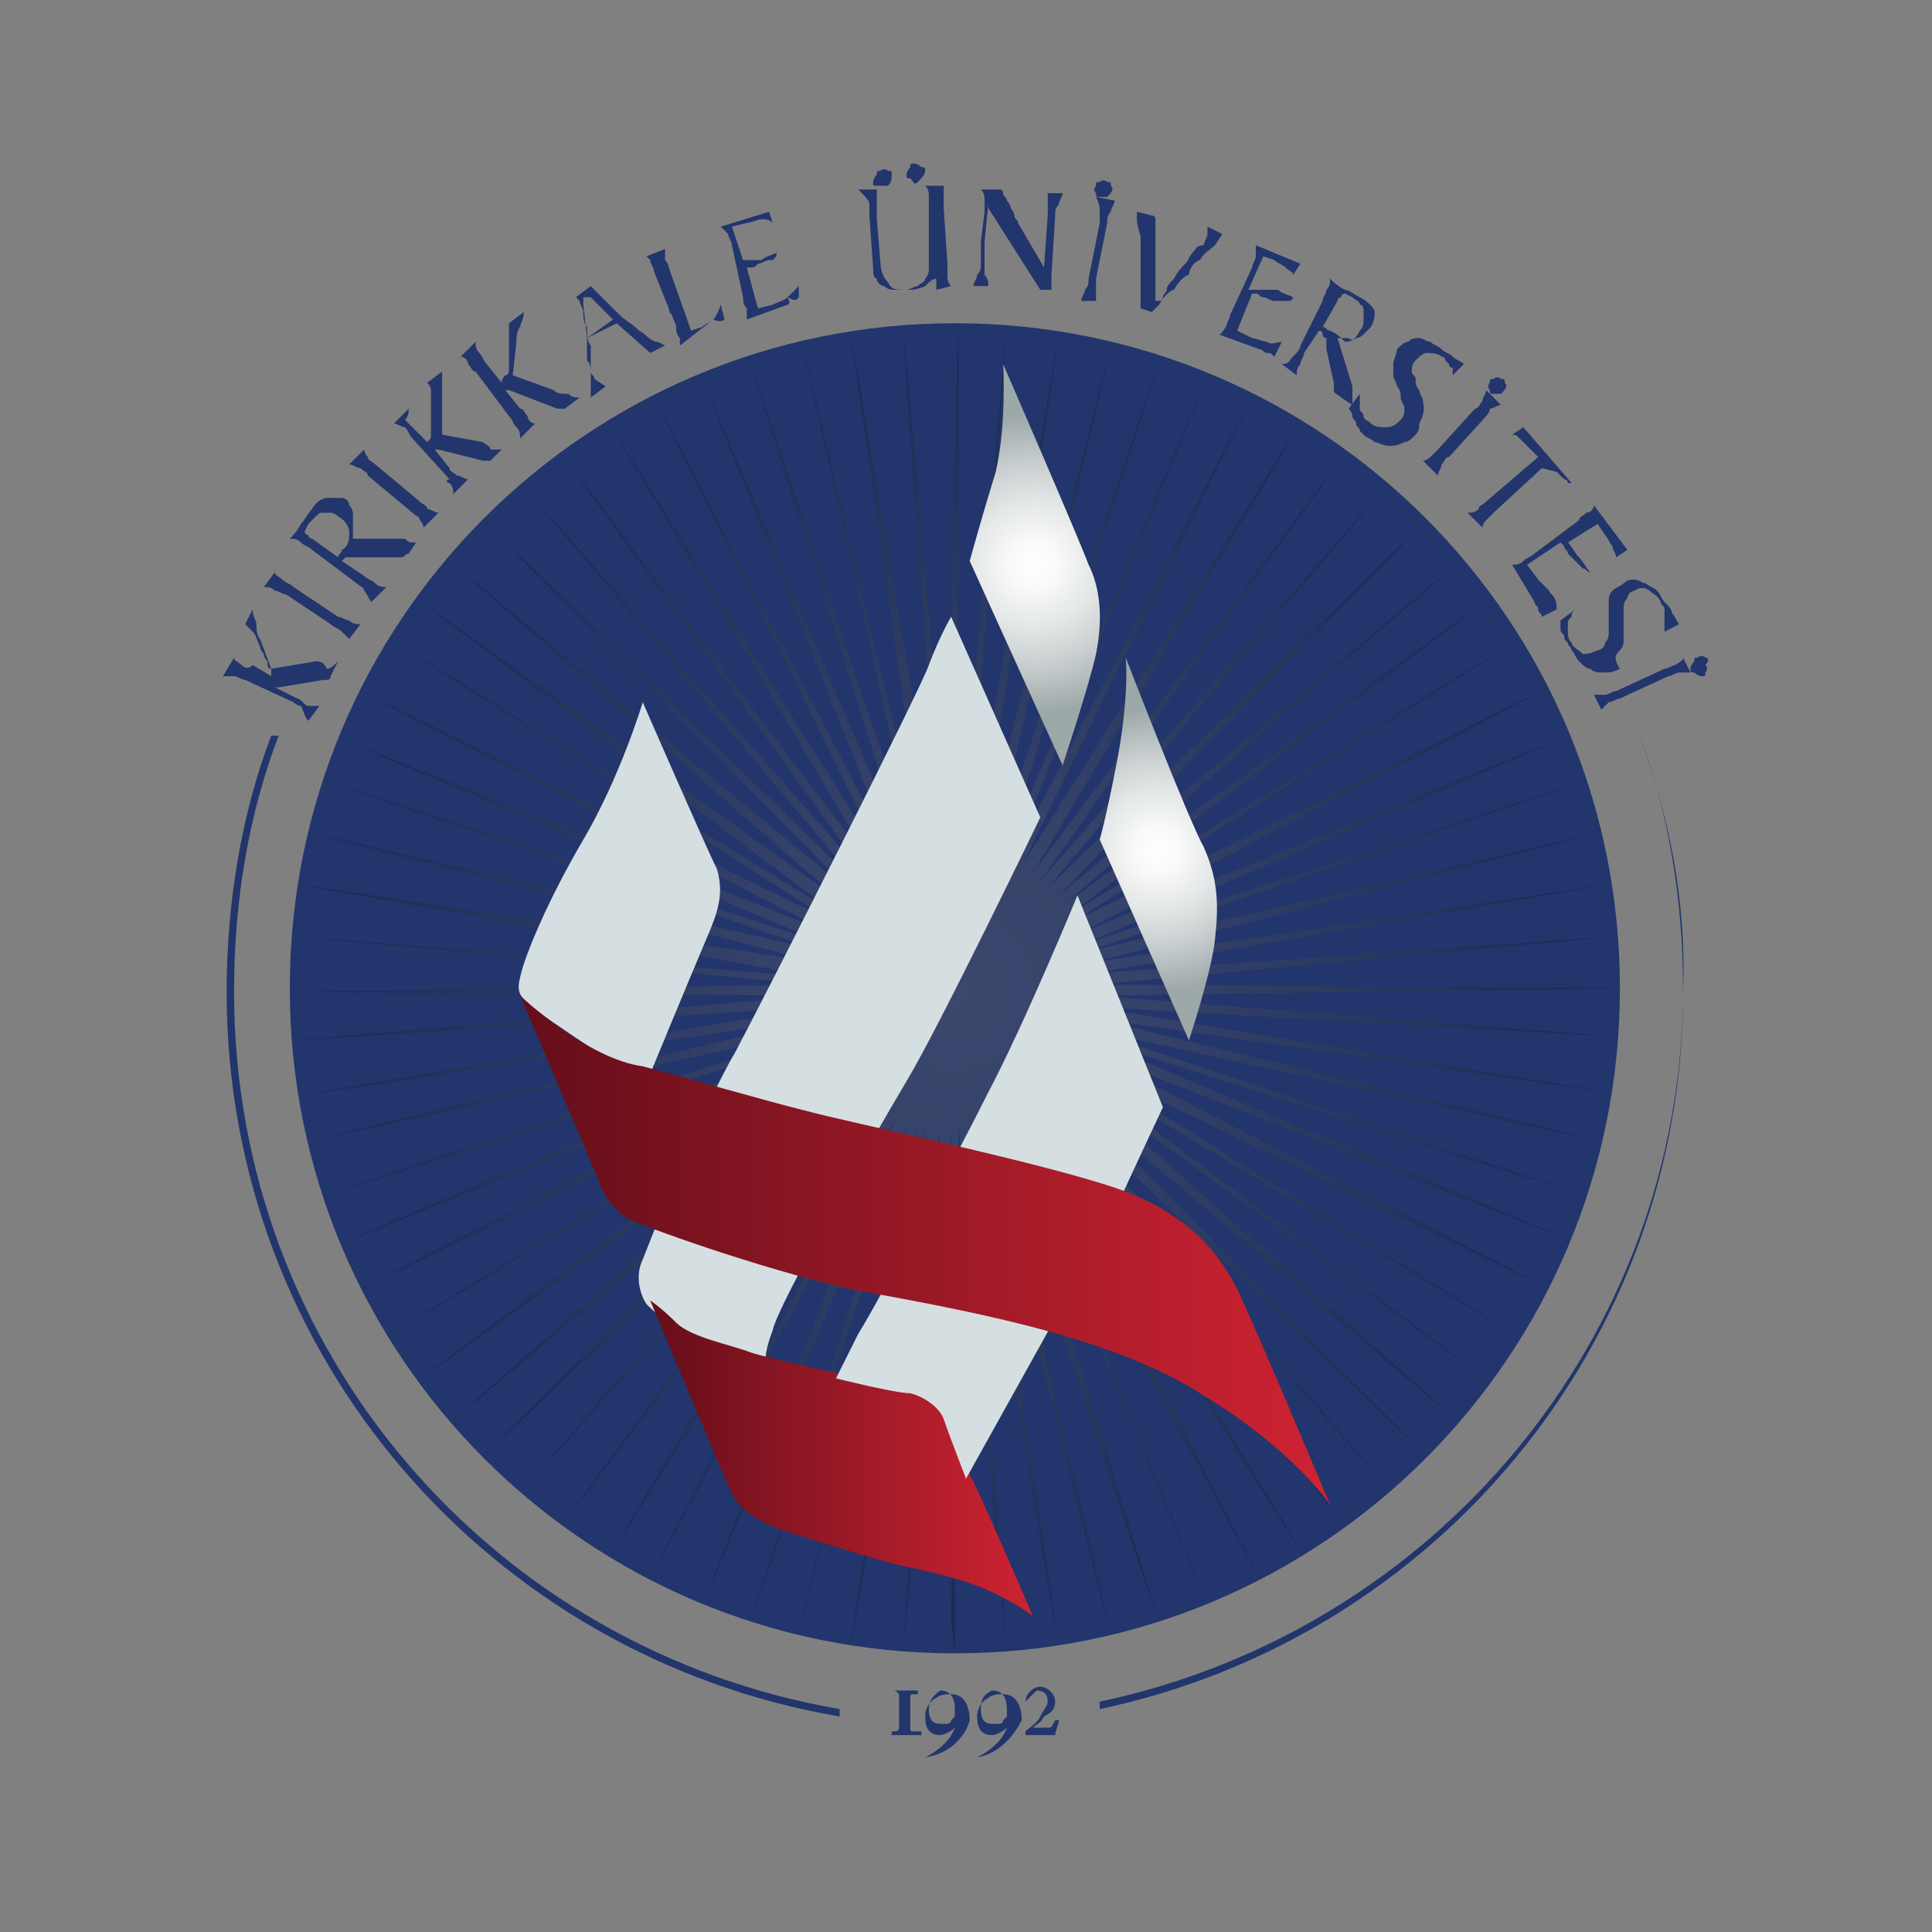 <?xml version="1.0" encoding="utf-8"?>
<!-- Generator: Adobe Illustrator 27.6.1, SVG Export Plug-In . SVG Version: 6.00 Build 0)  -->
<svg version="1.1" id="Layer_1" xmlns="http://www.w3.org/2000/svg" xmlns:xlink="http://www.w3.org/1999/xlink" x="0px" y="0px"
	 viewBox="0 0 52 52" style="enable-background:new 0 0 52 52;" xml:space="preserve">
<rect x="0" y="0" width="52" height="52" fill="#808080" stroke="none"/>
<style type="text/css">
	.st0{fill-rule:evenodd;clip-rule:evenodd;fill:#22356C;}
	.st1{fill-rule:evenodd;clip-rule:evenodd;fill:url(#SVGID_1_);}
	.st2{fill:url(#SVGID_00000037671211435602288290000007978569713993317264_);}
	.st3{fill:url(#SVGID_00000025440264677972091540000016731890457260346290_);}
	.st4{fill:#D5DFE1;}
	.st5{fill:url(#SVGID_00000149348898822808496050000003200870308962712469_);}
	.st6{fill:url(#SVGID_00000115491763620294917420000013611391094250488234_);}
	.st7{fill:#22356C;}
</style>
<g>
	<g>
		<g>
			<path class="st0" d="M43.6,26.6c0,9.9-8,17.9-17.9,17.9s-17.9-8-17.9-17.9s8-17.9,17.9-17.9C35.6,8.7,43.6,16.7,43.6,26.6z"/>
			
				<radialGradient id="SVGID_1_" cx="5173.698" cy="-7500.238" r="376.139" gradientTransform="matrix(4.757426e-02 0 0 -4.757426e-02 -220.44 -330.16)" gradientUnits="userSpaceOnUse">
				<stop  offset="0" style="stop-color:#3B476D"/>
				<stop  offset="0.288" style="stop-color:#354269"/>
				<stop  offset="0.7" style="stop-color:#25365C"/>
				<stop  offset="1" style="stop-color:#162A51"/>
			</radialGradient>
			<polygon class="st1" points="29.5,26.8 43.6,26.6 29.5,26.5 43.5,25.2 29.4,26.2 43.3,23.8 29.4,25.9 43.1,22.4 29.3,25.6 
				42.7,21 29.2,25.4 42.2,19.8 29.1,25.1 41.7,18.5 28.9,24.8 40.9,17.2 28.8,24.6 40.1,16.1 28.7,24.3 39.3,15.1 28.5,24.1 
				38.4,14 28.2,23.9 37.3,13.1 28,23.7 36.2,12.2 27.8,23.5 35,11.4 27.5,23.3 33.7,10.7 27.2,23.2 32.5,10.1 27,23.1 31.2,9.7 
				26.7,23.1 29.9,9.3 26.4,23 28.5,9 26.1,22.9 27.1,8.8 25.8,22.9 25.8,10.1 25.8,8.7 25.8,10 25.8,8.7 25.6,15.9 25.6,16.6 
				25.6,23 24.3,8.8 25.3,23 22.9,9 24.9,23 21.6,9.3 24.7,23.1 20.2,9.8 24.4,23.1 18.9,10.2 24.1,23.2 17.6,10.7 23.9,23.4 
				16.4,11.4 23.6,23.5 15.1,12.2 23.4,23.7 14.1,13.1 23.2,23.9 13,14 23,24.1 12.1,15.1 22.7,24.3 11.2,16.1 22.5,24.6 10.5,17.2 
				22.4,24.8 9.7,18.6 22.3,25.1 9.2,19.9 22.2,25.4 8.7,21 22.1,25.6 8.3,22.4 22,25.9 8,23.8 22,26.3 7.9,25.2 21.9,26.5 
				7.9,26.7 21.9,26.8 7.9,28 22,27.1 8,29.5 22,27.4 8.4,30.7 22.1,27.7 8.7,32.2 22.2,27.9 9.1,33.5 22.3,28.2 9.7,34.7 
				22.4,28.5 10.4,36 22.5,28.7 11.2,37.2 22.7,29 12.1,38.3 23,29.2 13,39.2 23.2,29.5 14,40.2 23.4,29.6 15.1,41.1 23.6,29.8 
				16.4,41.9 23.9,29.9 17.5,42.5 24.1,30.1 18.9,43.2 24.4,30.3 20.2,43.7 24.7,30.3 21.5,44 24.9,30.3 22.9,44.3 25.3,30.4 
				24.3,44.5 25.6,30.4 25.6,43.2 25.6,43.6 25.7,44.5 25.7,44.4 25.7,44.6 25.7,43.6 25.7,43.2 25.8,30.3 27.1,44.5 26.1,30.3 
				28.5,44.3 26.4,30.3 29.9,44 26.7,30.3 31.2,43.7 27.1,30.3 32.5,43.2 27.2,30.1 33.9,42.5 27.5,29.9 35.1,41.9 27.8,29.7 
				36.2,41.1 28,29.5 37.4,40.1 28.2,29.4 38.4,39.2 28.5,29.2 39.3,38.3 28.7,28.9 40.1,37.2 28.8,28.7 40.9,36 28.9,28.5 
				41.7,34.7 29.1,28.2 42.3,33.4 29.2,27.9 42.7,32.2 29.3,27.7 43,30.7 29.4,27.4 43.3,29.4 29.4,27.1 43.5,27.9 			"/>
		</g>
		<g>
			
				<radialGradient id="SVGID_00000050645562715652093500000002881889116115193006_" cx="5218.449" cy="-7259.091" r="84.252" gradientTransform="matrix(4.757426e-02 0 0 -4.757426e-02 -220.44 -330.16)" gradientUnits="userSpaceOnUse">
				<stop  offset="0" style="stop-color:#FFFFFF"/>
				<stop  offset="0.168" style="stop-color:#F8F9F9"/>
				<stop  offset="0.41" style="stop-color:#E5E8E8"/>
				<stop  offset="0.696" style="stop-color:#C6CCCD"/>
				<stop  offset="1" style="stop-color:#9DA8A9"/>
			</radialGradient>
			<path style="fill:url(#SVGID_00000050645562715652093500000002881889116115193006_);" d="M27,9.8c0,0,0.1,1.6-0.2,2.9
				c-0.4,1.3-0.7,2.4-0.7,2.4l2.5,5.5c0,0,0.7-2.1,0.9-3c0.2-1,0.1-1.8-0.2-2.4C29,14.4,27,9.8,27,9.8z"/>
			
				<radialGradient id="SVGID_00000165919854502500293570000000416119726872219288_" cx="5288.73" cy="-7420.786" r="79.917" gradientTransform="matrix(4.757426e-02 0 0 -4.757426e-02 -220.44 -330.16)" gradientUnits="userSpaceOnUse">
				<stop  offset="0" style="stop-color:#FFFFFF"/>
				<stop  offset="0.168" style="stop-color:#F8F9F9"/>
				<stop  offset="0.41" style="stop-color:#E5E8E8"/>
				<stop  offset="0.696" style="stop-color:#C6CCCD"/>
				<stop  offset="1" style="stop-color:#9DA8A9"/>
			</radialGradient>
			<path style="fill:url(#SVGID_00000165919854502500293570000000416119726872219288_);" d="M30.3,17.7c0,0,0.1,0.9-0.2,2.6
				c-0.3,1.6-0.5,2.3-0.5,2.3L32,28c0,0,0.6-1.8,0.7-2.7c0.1-0.9,0.1-1.6-0.3-2.5C32,22.1,30.3,17.7,30.3,17.7z"/>
			<path class="st4" d="M25.6,16.6L28,22c0,0-2.7,5.6-3.6,7.1s-3.5,6.1-3.6,6.7c-0.2,0.5-0.2,0.8-0.2,0.8s-1.4-0.3-2.1-0.7
				c-0.7-0.4-0.9-0.6-1.1-0.8c-0.2-0.3-0.3-0.8-0.1-1.2c0,0,1.5-3.9,2.5-5.6c0.9-1.7,5-9.8,5.2-10.4C25.3,17.1,25.6,16.6,25.6,16.6z
				"/>
			
				<linearGradient id="SVGID_00000116193088491621130340000000005014548472333955_" gradientUnits="userSpaceOnUse" x1="17.474" y1="12.647" x2="27.852" y2="12.647" gradientTransform="matrix(1 0 0 -1 0 51.89)">
				<stop  offset="0" style="stop-color:#640E1A"/>
				<stop  offset="1" style="stop-color:#CF2332"/>
			</linearGradient>
			<path style="fill:url(#SVGID_00000116193088491621130340000000005014548472333955_);" d="M25.6,38.2c-0.1-0.4-0.4-0.6-1.2-0.8
				c-0.7-0.2-3.6-0.8-4.2-1c-0.5-0.2-1.6-0.4-2-0.8c-0.4-0.4-0.7-0.6-0.7-0.6s2,4.8,2.2,5.2s0.6,0.7,1.4,1c0,0,2.2,0.7,3,0.9
				c0.9,0.2,1.9,0.4,2.7,0.8c0.8,0.4,1,0.6,1,0.6s-1.5-3.5-1.7-3.8C26.1,39.4,25.6,38.2,25.6,38.2"/>
			<path class="st4" d="M29,24.1c0,0-1.4,3.4-2.4,5.3c-1,2-3,5.7-3.5,6.5c-0.4,0.8-0.6,1.2-0.6,1.2s1.6,0.4,2,0.4
				c0.4,0.1,0.8,0.4,0.9,0.7c0.1,0.3,0.6,1.6,0.6,1.6s3.4-6.1,4-7.2c0.5-1.1,1.3-2.8,1.3-2.8L29,24.1z"/>
			<path class="st4" d="M17.3,18.9c0,0-0.6,2-1.6,3.7s-1.6,3.2-1.7,3.7c-0.1,0.4,0,0.5,0.2,0.7c0.2,0.2,1.1,0.8,1.7,1.2
				c0.7,0.4,1.6,0.7,1.6,0.7s1.2-2.9,1.5-3.6c0.3-0.7,0.5-1.2,0.3-1.9C19,22.8,17.3,18.9,17.3,18.9z"/>
			
				<linearGradient id="SVGID_00000022543551060677047640000017690104546392053693_" gradientUnits="userSpaceOnUse" x1="13.992" y1="18.25" x2="35.898" y2="18.25" gradientTransform="matrix(1 0 0 -1 0 51.89)">
				<stop  offset="0" style="stop-color:#640E1A"/>
				<stop  offset="1" style="stop-color:#CF2332"/>
			</linearGradient>
			<path style="fill:url(#SVGID_00000022543551060677047640000017690104546392053693_);" d="M14,26.8c0,0,2.1,4.9,2.2,5.2
				c0.2,0.4,0.4,0.6,0.7,0.8c0.4,0.2,3.4,1.3,6,1.9c2.7,0.5,6.9,1.2,9.4,2.8c2.5,1.5,3.5,3,3.5,3s-2.1-5-2.5-5.8
				c-0.4-0.8-1.2-2-3.2-2.7s-7.3-1.8-8.4-2.1c-1.2-0.3-2.9-0.8-4.4-1.2C15.8,28.5,14,26.8,14,26.8z"/>
		</g>
		<g>
			<g>
				<g>
					<g>
						<path class="st7" d="M24,45.5c0,0,0.2,0,0.3,0c0.1,0,0.3,0,0.4,0v0.1c-0.1,0-0.1,0-0.1,0c-0.1,0-0.1,0-0.1,0.1s0,0.3,0,0.4
							c0,0.2,0,0.4,0,0.4c0,0.1,0,0.1,0.1,0.1c0,0,0.1,0,0.2,0v0.1c-0.1,0-0.2,0-0.4,0c-0.1,0-0.3,0-0.4,0v-0.1c0.1,0,0.1,0,0.1,0
							c0.1,0,0.1-0.1,0.1-0.1c0-0.1,0-0.2,0-0.5c0-0.2,0-0.3,0-0.4C24.1,45.5,24.1,45.5,24,45.5C24,45.6,24,45.6,24,45.5
							C24,45.6,24,45.5,24,45.5z"/>
					</g>
					<g>
						<path class="st7" d="M27.6,45.8C27.6,45.8,27.5,45.8,27.6,45.8c0-0.2,0.2-0.4,0.4-0.4c0.2,0,0.4,0.2,0.4,0.4
							c0,0.2-0.1,0.3-0.3,0.4c-0.1,0.2-0.2,0.2-0.3,0.3l0,0c0.1,0,0.3,0,0.4,0c0.1,0,0.1,0,0.2-0.2h0.1c0,0.1-0.1,0.3-0.1,0.4
							c0,0,0,0-0.1,0c-0.2,0-0.4,0-0.6,0h-0.1v-0.1c0.1-0.1,0.3-0.2,0.4-0.4c0.1-0.2,0.2-0.3,0.2-0.4c0-0.2-0.1-0.3-0.3-0.3
							C27.8,45.6,27.7,45.7,27.6,45.8z"/>
					</g>
					<g>
						<path class="st7" d="M24.9,47.3c0.4-0.2,0.7-0.5,0.8-0.8l0,0c-0.1,0.1-0.3,0.2-0.4,0.2c-0.3,0-0.4-0.2-0.4-0.5
							c0-0.2,0.1-0.4,0.3-0.5c0.1-0.1,0.3-0.1,0.4-0.1c0.4,0,0.5,0.4,0.5,0.7C26,46.7,25.6,47.2,24.9,47.3
							C24.9,47.4,24.9,47.3,24.9,47.3z M25,46c0,0.4,0.2,0.4,0.4,0.4c0.1,0,0.2,0,0.2-0.1l0.1-0.1c0-0.1,0-0.1,0-0.2
							c0-0.4-0.2-0.5-0.4-0.5C25.2,45.6,25,45.7,25,46z"/>
					</g>
					<g>
						<path class="st7" d="M26.3,47.3c0.4-0.2,0.7-0.5,0.8-0.8l0,0c-0.1,0.1-0.3,0.2-0.4,0.2c-0.3,0-0.4-0.2-0.4-0.5
							c0-0.2,0.1-0.4,0.3-0.5c0.1-0.1,0.3-0.1,0.4-0.1c0.4,0,0.5,0.4,0.5,0.7C27.3,46.7,26.9,47.2,26.3,47.3
							C26.3,47.4,26.3,47.3,26.3,47.3z M26.4,46c0,0.4,0.2,0.4,0.4,0.4c0.1,0,0.2,0,0.2-0.1l0.1-0.1c0-0.1,0-0.1,0-0.2
							c0-0.4-0.2-0.5-0.4-0.5C26.5,45.6,26.4,45.7,26.4,46z"/>
					</g>
				</g>
				<g>
					<path class="st0" d="M6.3,26.7c0-2.5,0.4-4.8,1.2-6.9H7.3c-0.8,2.1-1.2,4.5-1.2,6.9c0,9.8,7.1,17.9,16.5,19.5V46
						C13.3,44.4,6.3,36.4,6.3,26.7z"/>
					<path class="st0" d="M44.1,19.7c0.8,2.1,1.2,4.5,1.2,6.9c0,9.4-6.7,17.3-15.7,19.2V46c9-1.9,15.7-9.8,15.7-19.3
						C45.4,24.2,44.9,21.9,44.1,19.7L44.1,19.7L44.1,19.7z"/>
				</g>
			</g>
			<g>
				<path class="st7" d="M8.5,17.8L7.3,18L7,17.2c-0.1-0.1-0.1-0.3-0.1-0.4c0-0.1-0.1-0.2-0.1-0.4l-0.2,0.4l0,0l0,0
					c0,0,0.1,0.1,0.2,0.2c0.1,0.1,0.1,0.2,0.2,0.4c0,0.1,0.1,0.2,0.1,0.2c0,0.1,0.1,0.2,0.1,0.2c0,0.1,0,0.2,0.1,0.2
					c0,0.1,0,0.1,0,0.2l-0.5-0.3c-0.1,0.1-0.2,0.1-0.3,0c-0.1-0.1-0.2-0.1-0.2-0.2L6,18.2c0.1,0,0.2,0,0.3,0s0.2,0.1,0.3,0.1
					l1.3,0.6C7.9,18.9,8,19,8.1,19c0.1,0.2,0.1,0.3,0.2,0.4l0.3-0.4c-0.1,0-0.2,0-0.3,0S8.1,18.8,8,18.8l-0.6-0.3l0,0l0,0l0,0
					c0,0,0,0,0.1,0l1.2-0.2h0.1c0,0,0.1,0,0.1-0.1l0.2-0.4C9,17.9,8.9,18,8.8,18C8.7,17.8,8.6,17.8,8.5,17.8z"/>
				<path class="st7" d="M9.1,16.6l-1.2-0.8c-0.1-0.1-0.2-0.1-0.3-0.2c-0.1-0.1-0.2-0.1-0.2-0.2l-0.3,0.4c0.1,0,0.2,0,0.3,0.1
					c0.1,0,0.2,0.1,0.3,0.1l1.2,0.8C9,16.9,9.1,16.9,9.2,17c0.1,0.1,0.1,0.1,0.2,0.2l0.3-0.4c-0.1,0-0.2,0-0.3-0.1
					C9.3,16.7,9.2,16.6,9.1,16.6z"/>
				<path class="st7" d="M10.9,14.5L10.9,14.5h-0.2H9.5c0-0.1,0-0.2,0-0.3s0-0.2,0-0.3s0-0.2-0.1-0.3c0-0.1-0.1-0.2-0.2-0.2
					c-0.2,0-0.3,0-0.4,0s-0.3,0.1-0.4,0.3c-0.1,0.1-0.2,0.3-0.3,0.4c-0.1,0.2-0.2,0.3-0.3,0.4c0.1,0,0.2,0,0.3,0.1
					c0.1,0.1,0.2,0.1,0.3,0.2l1.2,0.9c0.1,0.1,0.2,0.1,0.2,0.2c0.1,0.1,0.1,0.2,0.2,0.3l0.4-0.4c-0.1,0-0.2,0-0.3-0.1
					c-0.1-0.1-0.2-0.1-0.3-0.2l-0.6-0.4L9.3,15h0.1h0.1c0.1,0,0.1,0,0.2,0h0.9c0.1,0,0.2,0,0.2,0c0.1,0,0.1-0.1,0.2-0.1l0.2-0.3
					C11,14.6,11,14.6,10.9,14.5C11,14.5,11,14.5,10.9,14.5z M9.2,14.8c0,0.1-0.1,0.1-0.1,0.2l-0.7-0.5c0,0-0.1,0-0.1-0.1
					c0,0-0.1,0-0.1-0.1l0.1-0.2C8.4,14,8.4,14,8.5,13.9c0.1-0.1,0.1-0.1,0.2-0.1c0.1,0,0.1,0,0.2,0c0.1,0,0.2,0.1,0.2,0.1
					c0.2,0.1,0.3,0.3,0.3,0.4C9.4,14.5,9.4,14.7,9.2,14.8z"/>
				<path class="st7" d="M11.3,13.5l-1.2-1c-0.1-0.1-0.2-0.1-0.2-0.2c-0.1-0.1-0.1-0.2-0.1-0.2l-0.4,0.4c0.1,0,0.2,0.1,0.3,0.1
					c0.1,0.1,0.2,0.1,0.2,0.2l1.2,1c0.1,0.1,0.2,0.1,0.2,0.2c0.1,0.1,0.1,0.2,0.1,0.2l0.4-0.4c-0.1,0-0.2-0.1-0.3-0.1
					C11.5,13.6,11.4,13.6,11.3,13.5z"/>
				<path class="st7" d="M13,11.9l-1.1-0.2v-0.9c0-0.1,0-0.3,0-0.4c0-0.1,0-0.2,0-0.4l-0.4,0.3l0,0l0,0c0,0,0.1,0.1,0.1,0.2
					s0,0.3,0,0.4c0,0.1,0,0.2,0,0.3s0,0.2,0,0.3s0,0.2,0,0.2c0,0.1,0,0.1-0.1,0.2l-0.4-0.4c-0.1-0.1-0.1-0.1-0.2-0.2
					C11,11.2,11,11.1,11,11l-0.4,0.4c0.1,0,0.2,0.1,0.3,0.1c0.1,0.1,0.1,0.2,0.2,0.3l1,1.1C12,12.9,12,13,12.1,13
					c0.1,0.1,0.1,0.2,0.1,0.3l0.4-0.4c-0.1,0-0.2-0.1-0.3-0.1c-0.1-0.1-0.2-0.1-0.2-0.2l-0.4-0.5l0,0l0,0l0,0c0,0,0,0,0.1,0l1.2,0.3
					h0.1h0.1l0.3-0.3c-0.1,0-0.2,0-0.3,0C13.2,12,13.1,12,13,11.9z"/>
				<path class="st7" d="M14.9,10.5l-1.1-0.4l0.1-0.9c0-0.1,0-0.3,0.1-0.4c0-0.1,0.1-0.2,0.1-0.4l-0.4,0.3l0,0l0,0c0,0,0,0.1,0,0.2
					c0,0.1,0,0.3,0,0.4c0,0.1,0,0.2,0,0.3c0,0.1,0,0.2,0,0.3s0,0.2-0.1,0.2c-0.1,0.1-0.1,0.2-0.1,0.2l-0.4-0.5
					c-0.1-0.1-0.1-0.2-0.2-0.3c-0.1-0.1-0.1-0.2-0.1-0.3l-0.4,0.4c0.1,0,0.2,0.1,0.2,0.2c0.1,0.1,0.1,0.2,0.2,0.2l0.9,1.2
					c0.1,0.1,0.1,0.2,0.2,0.3c0.1,0.1,0.1,0.2,0.1,0.3l0.4-0.4c-0.1,0-0.2-0.1-0.2-0.2c-0.1-0.1-0.1-0.2-0.2-0.2l-0.4-0.5l0,0l0,0
					l0,0c0,0,0,0,0.1,0L15,11h0.1h0.1l0.4-0.3c-0.1,0-0.2,0-0.3-0.1C15.1,10.6,15,10.6,14.9,10.5z"/>
				<path class="st7" d="M17.2,8.9c-0.2-0.2-0.4-0.3-0.5-0.4c-0.2-0.2-0.3-0.3-0.4-0.4c-0.2-0.2-0.3-0.3-0.4-0.4l-0.4,0.3l0.1,0.1
					c0,0.1,0.1,0.2,0.1,0.3c0,0.1,0,0.3,0.1,0.4c0,0.2,0,0.4,0.1,0.5c0,0.2,0,0.4,0,0.5s0,0.4,0,0.4c0,0.2,0,0.3,0,0.3v0.2l0.4-0.3
					L16,10.2c0-0.1-0.1-0.1-0.1-0.2c0-0.1,0-0.2-0.1-0.3c0-0.1,0-0.2,0-0.3c0-0.1,0-0.2,0-0.3l0.8-0.4l0.9,0.8l0.4-0.2l-0.2-0.1
					C17.5,9.2,17.4,9,17.2,8.9z M15.8,9.1l-0.1-0.9c0,0,0,0,0-0.1V8c0,0,0,0,0.1,0c0,0,0,0,0.1,0l0.6,0.6L15.8,9.1z"/>
				<path class="st7" d="M19.2,8.6c-0.1,0.1-0.2,0.1-0.3,0.2l-0.3,0.1L18,7.2C18,7.1,17.9,7,17.9,7c0-0.1,0-0.2,0-0.3l-0.5,0.2
					C17.5,7,17.5,7,17.5,7c0,0.1,0.1,0.2,0.1,0.3l0.4,1c0,0,0,0.1,0.1,0.2c0,0.1,0.1,0.2,0.1,0.3c0,0.1,0,0.2,0.1,0.3
					c0,0.1,0,0.2,0,0.2L19.2,8.6c0.2,0.1,0.3,0,0.3,0l-0.1-0.4C19.3,8.5,19.2,8.6,19.2,8.6z"/>
				<path class="st7" d="M21.2,8c-0.1,0.1-0.2,0.1-0.4,0.2l-0.4,0.1l-0.3-1.1h0.1c0.1,0,0.1,0,0.2-0.1c0.1,0,0.2-0.1,0.3-0.1
					S20.8,7,20.8,7c0.1-0.1,0.1-0.1,0.1-0.2c-0.2,0.1-0.3,0.1-0.4,0.2C20.3,7,20.2,7,20,7l-0.3-0.9l0.4-0.1c0.1,0,0.3-0.1,0.4-0.1
					s0.2,0,0.3,0.1l-0.1-0.3l-1.3,0.4c0.1,0.1,0.1,0.1,0.2,0.2c0,0.1,0.1,0.2,0.1,0.3L20,8c0,0.1,0,0.2,0.1,0.3c0,0.1,0,0.2,0,0.3
					l1.1-0.4C21.2,8.2,21.3,8.2,21.2,8c0.2,0.1,0.2,0.1,0.3,0V7.7C21.4,7.8,21.3,7.9,21.2,8z"/>
				<path class="st7" d="M24.7,4.9C24.8,4.9,24.8,4.9,24.7,4.9c0.1-0.1,0.2-0.2,0.2-0.3s0-0.1-0.1-0.1c0,0-0.1-0.1-0.2-0.1
					c-0.1,0-0.1,0-0.1,0.1c0,0-0.1,0.1-0.1,0.2s0,0.1,0.1,0.1C24.6,4.9,24.6,5,24.7,4.9z"/>
				<path class="st7" d="M23.9,5C24,5,24,5,23.9,5C24,4.9,24,4.8,24,4.7c0-0.1,0-0.1-0.1-0.1c0,0-0.1-0.1-0.2,0
					c-0.1,0-0.1,0-0.1,0.1c0,0-0.1,0.1-0.1,0.2s0,0.1,0.1,0.1C23.8,5,23.9,5,23.9,5z"/>
				<path class="st7" d="M25.5,7.1l-0.1-1.5c0-0.1,0-0.1,0-0.2s0-0.1,0-0.2s0-0.1,0-0.2V5h-0.5c0.1,0.1,0.1,0.2,0.1,0.3s0,0.2,0,0.3
					v0.6c0,0.1,0,0.2,0,0.3s0,0.2,0,0.3c0,0.1,0,0.3,0,0.4s0,0.2-0.1,0.3c0,0.1-0.1,0.1-0.2,0.2c-0.1,0-0.2,0.1-0.3,0.1
					c-0.3,0-0.4,0-0.5-0.2c-0.1-0.1-0.2-0.3-0.2-0.5l-0.1-1.2c0-0.1,0-0.1,0-0.2s0-0.1,0-0.2s0-0.1,0-0.2V5.1h-0.5
					c0.2,0.2,0.3,0.3,0.3,0.4s0,0.2,0,0.3l0.1,1.4c0,0.1,0,0.3,0.1,0.3c0,0.1,0.1,0.2,0.2,0.2c0.1,0.1,0.2,0.1,0.3,0.1s0.2,0,0.4,0
					c0.2,0,0.4-0.1,0.4-0.1c0.1-0.1,0.2-0.2,0.3-0.2l0,0l0,0l0,0v0.3l0.4-0.1c-0.1-0.1-0.1-0.2-0.1-0.3C25.5,7.3,25.5,7.2,25.5,7.1z
					"/>
				<path class="st7" d="M28.2,5.4c0,0.1,0,0.2,0,0.4l-0.1,1.4c0,0,0,0,0,0.1l0,0l0,0c0,0,0,0,0-0.1l-0.7-1.2c0-0.1-0.1-0.1-0.1-0.2
					s-0.1-0.2-0.1-0.2c0-0.1-0.1-0.2-0.1-0.2c0-0.1-0.1-0.1-0.1-0.2c0,0,0-0.1-0.1-0.1h-0.1h-0.4c0.1,0.1,0.1,0.2,0.1,0.3
					s0,0.2,0,0.3l-0.1,0.8c0,0.1,0,0.2,0,0.3c0,0.1,0,0.2,0,0.3c0,0.1,0,0.2-0.1,0.3c0,0.1-0.1,0.2-0.1,0.3h0.4c0-0.1,0-0.2-0.1-0.3
					c0-0.1,0-0.2,0-0.3c0-0.1,0-0.2,0-0.3c0-0.1,0-0.2,0-0.3l0.1-1V5.5c0,0,0,0,0,0.1L28,7.8h0.3c0-0.1,0-0.1,0-0.2s0-0.1,0-0.2
					l0.1-1.6c0-0.1,0-0.2,0.1-0.3c0-0.1,0.1-0.2,0.1-0.3h-0.4C28.2,5.3,28.2,5.4,28.2,5.4z"/>
				<path class="st7" d="M29.6,5.7c0,0.1,0,0.2,0,0.3l-0.3,1.5c0,0.1,0,0.2-0.1,0.3c0,0.1-0.1,0.2-0.1,0.3h0.4c0-0.1,0-0.2,0-0.3
					c0-0.1,0-0.2,0-0.3L29.8,6c0-0.1,0-0.2,0.1-0.3c0-0.1,0.1-0.2,0.1-0.3l-0.5-0.1C29.6,5.5,29.6,5.6,29.6,5.7z"/>
				<path class="st7" d="M32.9,6.3l-0.4-0.2c0,0.1,0,0.1,0,0.2s-0.1,0.2-0.1,0.3c-0.2,0-0.2,0.1-0.3,0.2S32,7,31.9,7.1
					c-0.1,0.1-0.2,0.2-0.3,0.4c-0.1,0.1-0.2,0.2-0.2,0.3c0,0.1-0.1,0.1-0.1,0.2c0,0,0,0.1-0.1,0.1c0,0,0,0-0.1,0V7.9
					c0-0.4,0-0.6,0-1s0-0.6,0-1V5.9c0,0,0-0.1-0.1-0.1l-0.4-0.1v0.2c0,0.2,0.1,0.4,0.1,0.5s0,0.4,0,0.6s0,0.4,0,0.6s0,0.4,0,0.5v0.2
					l0.3,0.1l0.2-0.2c0.1-0.2,0.3-0.4,0.4-0.4c0.1-0.2,0.3-0.4,0.4-0.4C32,7.2,32.2,7,32.3,7c0.1-0.2,0.3-0.3,0.4-0.4L32.9,6.3z"/>
				<path class="st7" d="M33.6,7.8l0.4-0.9L34.3,7c0.1,0.1,0.2,0.1,0.3,0.2c0.1,0.1,0.2,0.1,0.2,0.2l0.2-0.3l-1.2-0.5
					c0,0.1,0,0.2,0,0.3c0,0.1-0.1,0.2-0.1,0.3l-0.6,1.3c0,0.1-0.1,0.2-0.1,0.3c-0.1,0.1-0.1,0.2-0.2,0.2l1.1,0.4
					c0.1,0,0.1,0.1,0.2,0.1c0.1,0,0.1,0,0.2,0.1l0.2-0.4c-0.1,0-0.3,0.1-0.4,0c-0.1,0-0.3-0.1-0.4-0.1l-0.4-0.2l0.4-1h0.1
					c0.1,0,0.1,0.1,0.2,0.1c0.1,0,0.2,0.1,0.3,0.1c0.1,0,0.2,0,0.3,0c0.1,0,0.2,0,0.2-0.1c-0.2-0.1-0.3-0.1-0.4-0.2
					C33.8,7.8,33.7,7.8,33.6,7.8z"/>
				<path class="st7" d="M36.5,9.1c0.1,0,0.2-0.1,0.2-0.1c0.1-0.1,0.1-0.1,0.2-0.2c0.1-0.2,0.1-0.3,0.1-0.4S36.8,8.1,36.6,8
					c-0.2-0.1-0.3-0.2-0.4-0.2c-0.2-0.1-0.3-0.2-0.4-0.3c0,0.1,0,0.2-0.1,0.3c0,0.1-0.1,0.2-0.1,0.3l-0.6,1.2c0,0.1-0.1,0.2-0.2,0.3
					c-0.1,0.1-0.1,0.2-0.3,0.2l0.4,0.3c0-0.1,0-0.2,0.1-0.3c0-0.1,0.1-0.2,0.1-0.3l0.4-0.6c0.1,0,0.1,0.1,0.1,0.1s0,0.1,0.1,0.1v0.1
					c0,0.1,0,0.1,0,0.2l0.2,0.9c0,0.1,0,0.2,0,0.2c0,0.1,0.1,0.1,0.2,0.2l0.3,0.2c0-0.1,0-0.1,0-0.2v-0.1v-0.1v-0.1L36,9.1
					c0.1,0,0.2,0,0.3,0C36.4,9.2,36.5,9.1,36.5,9.1z M35.8,8.9c-0.1,0-0.1-0.1-0.2-0.1L36,8.1c0,0,0-0.1,0.1-0.1c0,0,0-0.1,0.1-0.1
					L36.4,8c0.1,0.1,0.2,0.1,0.2,0.2c0.1,0,0.1,0.1,0.1,0.2c0,0.1,0,0.1,0,0.2c0,0.1,0,0.2-0.1,0.3c-0.1,0.2-0.2,0.3-0.4,0.3
					C36,9,36,9,35.8,8.9z"/>
				<path class="st7" d="M38.3,10.8c0-0.1-0.1-0.2-0.1-0.3c-0.1-0.1-0.1-0.2-0.1-0.3S38,10.1,38,10s0-0.2,0.1-0.3
					c0.1-0.1,0.2-0.2,0.3-0.2s0.3,0,0.4,0.1c0.1,0,0.1,0.1,0.1,0.1l0.1,0.1c0,0,0,0.1,0.1,0.1c0,0.1,0,0.1,0,0.2l0.3-0.3
					c-0.1-0.1-0.2-0.1-0.3-0.2c-0.1-0.1-0.2-0.1-0.3-0.2c-0.1-0.1-0.2-0.1-0.3-0.2c-0.1,0-0.2-0.1-0.3-0.1c-0.1,0-0.2,0-0.3,0.1
					c-0.1,0-0.2,0.1-0.3,0.2c0,0.1-0.1,0.3-0.1,0.4c0,0.1,0,0.2,0,0.3s0.1,0.2,0.1,0.3c0.1,0.1,0.1,0.2,0.1,0.3
					c0,0.1,0.1,0.2,0.1,0.3s0,0.2-0.1,0.3c-0.1,0.1-0.2,0.2-0.4,0.2c-0.1,0-0.3,0-0.4-0.1s-0.2-0.1-0.2-0.2c0-0.1-0.1-0.1-0.1-0.2
					c0-0.1,0-0.1,0-0.2c0-0.1,0-0.1,0-0.2l-0.3,0.4c0,0,0.1,0.1,0.1,0.2c0,0.1,0.1,0.1,0.1,0.2c0,0.1,0.1,0.1,0.1,0.2l0.1,0.1
					c0.1,0.1,0.2,0.1,0.3,0.2c0.1,0,0.2,0.1,0.4,0.1c0.1,0,0.2,0,0.4-0.1c0.1,0,0.2-0.1,0.3-0.2c0.1-0.1,0.1-0.2,0.1-0.3
					C38.4,11,38.3,10.9,38.3,10.8z"/>
				<path class="st7" d="M40.1,11c0.1,0,0.2-0.1,0.3-0.1l-0.4-0.4c0,0.1-0.1,0.2-0.1,0.3c-0.1,0.1-0.1,0.2-0.2,0.2l-1,1.1
					c-0.1,0.1-0.1,0.1-0.2,0.2c-0.1,0.1-0.2,0.1-0.2,0.1l0.4,0.4c0-0.1,0.1-0.2,0.1-0.3c0.1-0.1,0.1-0.2,0.2-0.2l1-1.1
					C40.1,11.1,40.1,11,40.1,11z"/>
				<path class="st7" d="M41.9,12.7L41.9,12.7l0.2,0.2c0,0,0.1,0,0.1,0.1c0.1,0,0.1,0,0.1,0l-1.3-1.5l-0.3,0.2c0.1,0,0.1,0,0.2,0.1
					l0.1,0.1l0.4,0.4L40,13.5c-0.1,0.1-0.2,0.1-0.2,0.2c-0.1,0.1-0.2,0.1-0.3,0.1l0.4,0.4c0-0.1,0.1-0.2,0.1-0.2
					c0.1-0.1,0.1-0.1,0.2-0.2l1.3-1.2L41.9,12.7z"/>
				<path class="st7" d="M41.7,15.9c-0.1-0.1-0.2-0.2-0.3-0.3l-0.3-0.4l0.9-0.6l0.1,0.1c0,0.1,0.1,0.1,0.1,0.2
					c0.1,0.1,0.1,0.1,0.2,0.2c0.1,0.1,0.1,0.1,0.2,0.2c0.1,0,0.1,0.1,0.2,0.1c-0.1-0.1-0.2-0.3-0.3-0.4c-0.1-0.1-0.2-0.3-0.3-0.4
					l0.8-0.5l0.2,0.3c0.1,0.1,0.1,0.2,0.2,0.3c0,0.1,0.1,0.2,0.1,0.3l0.3-0.2l-0.9-1.2c0,0.1-0.1,0.2-0.2,0.2
					c-0.1,0.1-0.2,0.1-0.2,0.2l-1.2,0.9c-0.1,0.1-0.2,0.1-0.3,0.2c-0.1,0.1-0.2,0.1-0.3,0.1l0.6,1c0,0.1,0.1,0.1,0.1,0.2
					c0,0.1,0.1,0.1,0.1,0.2l0.4-0.2C41.9,16,41.7,16,41.7,15.9z"/>
				<path class="st7" d="M43.6,17.5c0.1-0.1,0.1-0.2,0.1-0.3c0-0.1,0-0.2,0-0.4c0-0.1,0-0.2,0-0.4c0-0.1,0-0.2,0.1-0.3
					c0-0.1,0.1-0.2,0.2-0.2c0.1-0.1,0.3-0.1,0.4,0c0.1,0.1,0.2,0.1,0.3,0.3c0,0.1,0.1,0.1,0.1,0.2s0,0.1,0,0.2c0,0.1,0,0.1,0,0.2
					s0,0.1,0,0.2l0.4-0.2c-0.1-0.1-0.1-0.2-0.2-0.3c0-0.1-0.1-0.2-0.2-0.3c-0.1-0.1-0.1-0.2-0.2-0.3c-0.1-0.1-0.2-0.1-0.3-0.2
					c-0.1,0-0.2-0.1-0.3-0.1c-0.1,0-0.2,0-0.3,0.1c-0.1,0.1-0.2,0.1-0.3,0.2s-0.1,0.2-0.1,0.3c0,0.1,0,0.2,0,0.4c0,0.1,0,0.2,0,0.4
					c0,0.1,0,0.2-0.1,0.3c0,0.1-0.1,0.2-0.2,0.2c-0.2,0.1-0.3,0.1-0.4,0.1c-0.1-0.1-0.3-0.2-0.3-0.3c-0.1-0.1-0.1-0.2-0.1-0.3
					c0-0.1,0-0.2,0-0.2c0-0.1,0-0.1,0.1-0.2c0-0.1,0-0.1,0.1-0.2L42,16.7c0,0.1,0,0.1,0,0.2c0,0.1,0,0.1,0.1,0.2
					c0,0.1,0,0.1,0.1,0.2c0,0.1,0.1,0.1,0.1,0.2c0.1,0.1,0.1,0.2,0.2,0.3s0.2,0.2,0.3,0.2c0.1,0.1,0.2,0.1,0.4,0.1
					c0.1,0,0.2,0,0.4-0.1C43.4,17.7,43.5,17.6,43.6,17.5z"/>
				<path class="st7" d="M45.1,17.9c-0.1,0-0.2,0.1-0.3,0.1l-1.3,0.6c-0.1,0-0.2,0.1-0.3,0.1c-0.1,0-0.2,0-0.3,0l0.2,0.4
					c0.1-0.1,0.1-0.1,0.2-0.2c0.1,0,0.2-0.1,0.3-0.1l1.3-0.6c0.1,0,0.2-0.1,0.3-0.1c0.1,0,0.2,0,0.3,0l-0.2-0.4
					C45.3,17.8,45.2,17.8,45.1,17.9z"/>
				<path class="st7" d="M29.8,5.3C29.9,5.3,29.9,5.3,29.8,5.3C29.9,5.2,30,5.1,29.9,5c0-0.1,0-0.1-0.1-0.1c0,0-0.1-0.1-0.2,0
					c-0.1,0-0.1,0-0.1,0.1c0,0-0.1,0.1,0,0.2c0,0.1,0,0.1,0.1,0.1S29.8,5.3,29.8,5.3z"/>
				<path class="st7" d="M40.4,10.6C40.5,10.6,40.5,10.6,40.4,10.6c0.1-0.1,0.2-0.2,0.1-0.3c0-0.1,0-0.1-0.1-0.1c0,0-0.1-0.1-0.2,0
					c-0.1,0-0.1,0-0.1,0.1c0,0-0.1,0.1,0,0.2c0,0.1,0,0.1,0.1,0.1S40.4,10.6,40.4,10.6z"/>
				<path class="st7" d="M45.9,17.7c0,0-0.1-0.1-0.2,0c-0.1,0-0.1,0-0.1,0.1c0,0-0.1,0.1-0.1,0.2c0,0.1,0,0.1,0.1,0.1
					c0,0,0.1,0.1,0.2,0.1s0.1,0,0.1-0.1c0,0,0.1-0.1,0-0.2C46,17.8,46,17.7,45.9,17.7z"/>
			</g>
		</g>
	</g>
</g>
</svg>
